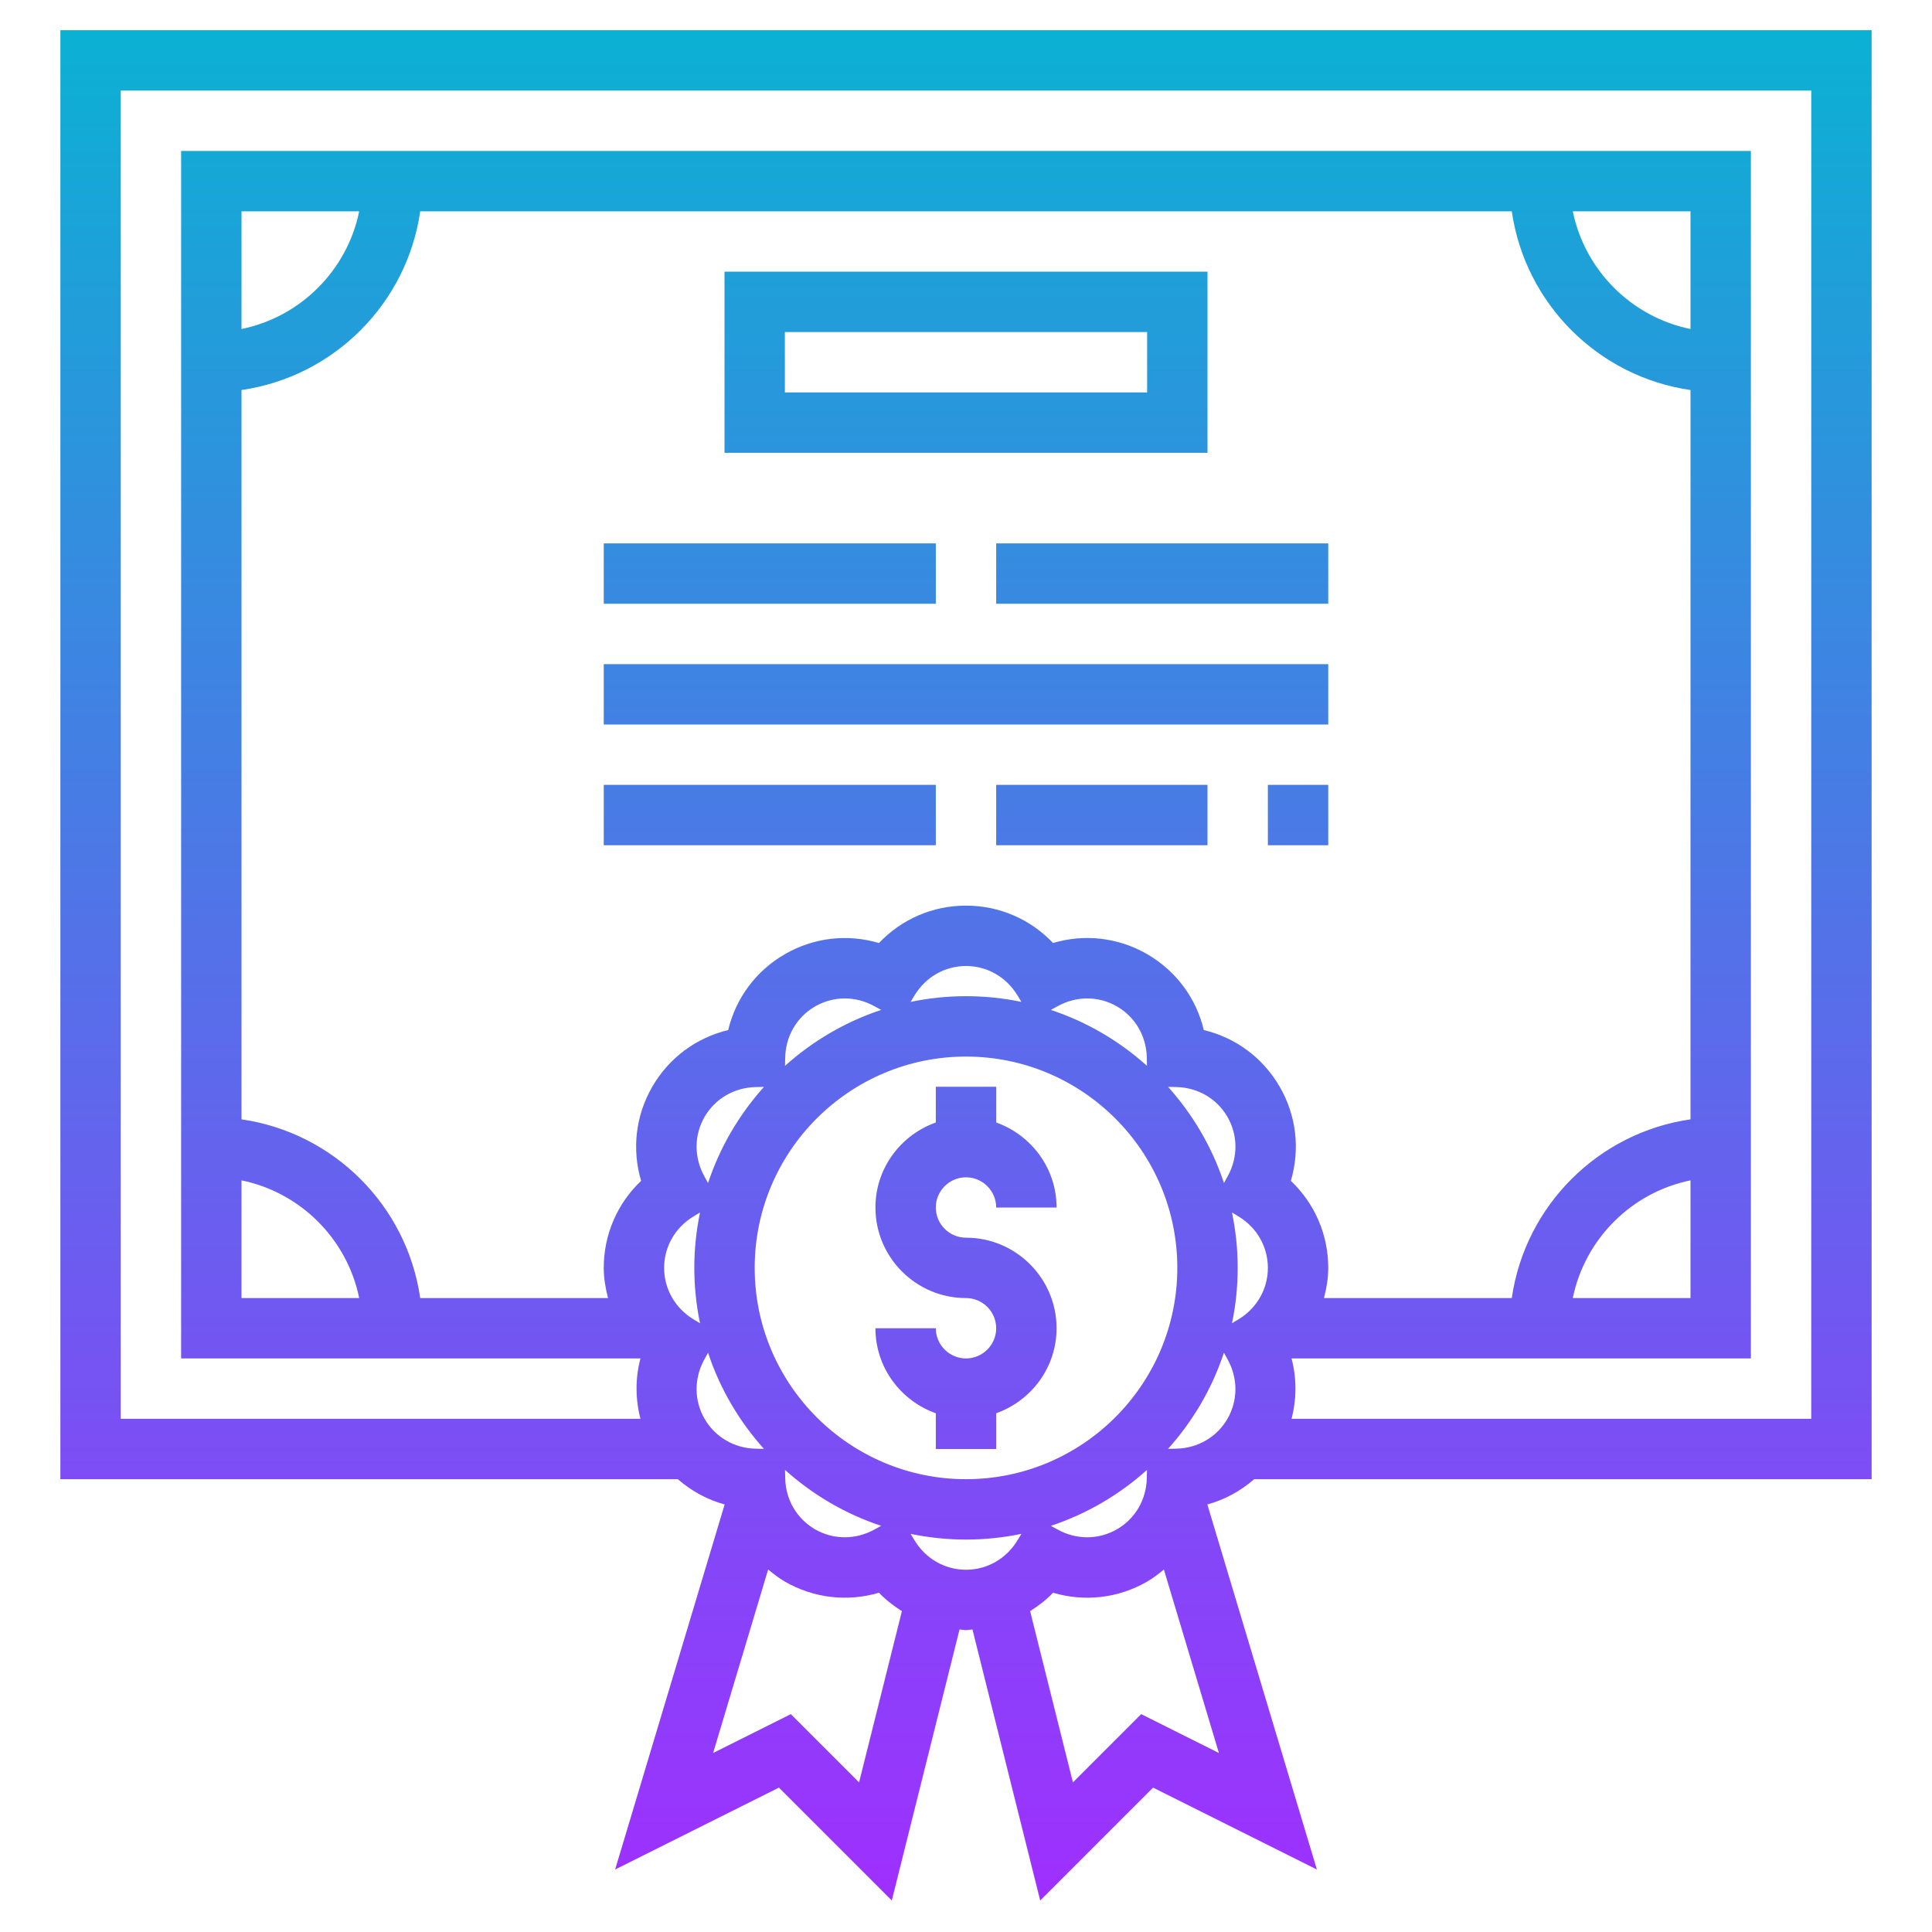 <?xml version="1.0" encoding="iso-8859-1"?>
<!-- Generator: Adobe Illustrator 22.1.0, SVG Export Plug-In . SVG Version: 6.00 Build 0)  -->
<svg xmlns="http://www.w3.org/2000/svg" xmlns:xlink="http://www.w3.org/1999/xlink" version="1.1" id="Layer_1_1_" x="0px" y="0px" viewBox="0 0 64 64" style="enable-background:new 0 0 64 64;" xml:space="preserve" width="512" height="512">
<linearGradient id="SVGID_1_" gradientUnits="userSpaceOnUse" x1="32" y1="62.956" x2="32" y2="1">
	<stop offset="0" style="stop-color:#9F2FFF"/>
	<stop offset="1" style="stop-color:#0BB1D3"/>
</linearGradient>
<path style="fill:url(#SVGID_1_);" d="M40,9H24v6h16V9z M38,13H26v-2h12V13z M31,20H20v-2h11V20z M33,18h11v2H33V18z M31,28H20v-2  h11V28z M42,26h2v2h-2V26z M33,26h7v2h-7V26z M44,24H20v-2h24V24z M24.005,49.837L20.377,61.93l5.426-2.713l3.739,3.739l2.244-8.978  C31.858,53.982,31.927,54,32,54s0.142-0.018,0.214-0.022l2.244,8.978l3.739-3.739l5.426,2.713l-3.628-12.093  c0.579-0.158,1.103-0.447,1.551-0.837H62V1H2v48h20.454C22.902,49.39,23.425,49.679,24.005,49.837z M8,39.101  C9.956,39.5,11.5,41.044,11.899,43H8V39.101z M13.92,43c-0.441-3.059-2.861-5.48-5.92-5.92V12.92c3.059-0.441,5.48-2.861,5.92-5.92  h36.16c0.441,3.059,2.861,5.48,5.92,5.92v24.16c-3.059,0.441-5.48,2.861-5.92,5.92h-6.222C43.942,42.677,44,42.345,44,42  c0-1.108-0.452-2.138-1.239-2.883c0.309-1.039,0.186-2.156-0.369-3.117c-0.554-0.96-1.46-1.626-2.514-1.878  c-0.252-1.054-0.918-1.96-1.878-2.515c-0.96-0.554-2.077-0.678-3.117-0.369C34.138,30.452,33.108,30,32,30s-2.138,0.452-2.883,1.239  c-1.039-0.308-2.156-0.186-3.117,0.369c-0.96,0.554-1.626,1.46-1.878,2.514c-1.054,0.252-1.96,0.918-2.515,1.878  c-0.554,0.96-0.678,2.078-0.369,3.117C20.452,39.862,20,40.892,20,42c0,0.345,0.058,0.677,0.142,1H13.92z M8,10.899V7h3.899  C11.5,8.956,9.956,10.5,8,10.899z M56,10.899C54.044,10.5,52.5,8.956,52.101,7H56V10.899z M56,39.101V43h-3.899  C52.5,41.044,54.044,39.5,56,39.101z M40.545,39.19c-0.393-1.192-1.031-2.271-1.851-3.186l0.275,0.006  c0.711,0.015,1.344,0.385,1.692,0.989c0.349,0.604,0.353,1.337,0.011,1.96L40.545,39.19z M32,49c-3.86,0-7-3.14-7-7s3.14-7,7-7  s7,3.14,7,7S35.86,49,32,49z M37.995,48.693l-0.006,0.275c-0.015,0.711-0.385,1.344-0.989,1.692s-1.338,0.354-1.96,0.011  l-0.23-0.126C36.002,50.151,37.081,49.513,37.995,48.693z M29.19,50.545l-0.23,0.126c-0.624,0.342-1.357,0.337-1.96-0.01  c-0.604-0.349-0.974-0.982-0.989-1.693l-0.006-0.275C26.919,49.513,27.998,50.151,29.19,50.545z M23.455,39.19l-0.126-0.23  c-0.342-0.623-0.338-1.356,0.01-1.96c0.349-0.604,0.982-0.974,1.693-0.989l0.275-0.006C24.487,36.919,23.849,37.998,23.455,39.19z   M26.005,35.307l0.006-0.275c0.015-0.711,0.385-1.344,0.989-1.692c0.604-0.349,1.337-0.354,1.96-0.011l0.23,0.126  C27.998,33.849,26.919,34.487,26.005,35.307z M30.165,33.189l0.132-0.218C30.666,32.363,31.302,32,32,32s1.334,0.363,1.703,0.971  l0.132,0.218C33.243,33.066,32.629,33,32,33S30.757,33.066,30.165,33.189z M34.81,33.455l0.23-0.126  c0.622-0.343,1.356-0.338,1.96,0.01c0.604,0.349,0.974,0.982,0.989,1.693l0.006,0.275C37.081,34.487,36.002,33.849,34.81,33.455z   M22,42c0-0.698,0.363-1.334,0.971-1.703l0.218-0.132C23.066,40.757,23,41.371,23,42s0.066,1.243,0.189,1.835l-0.218-0.132  C22.363,43.334,22,42.698,22,42z M23.34,47c-0.349-0.604-0.353-1.337-0.011-1.96l0.126-0.23c0.393,1.192,1.031,2.271,1.851,3.186  l-0.275-0.006C24.321,47.974,23.688,47.604,23.34,47z M28.458,59.044l-2.261-2.261l-2.574,1.287l1.823-6.078  c0.174,0.145,0.353,0.284,0.554,0.4c0.96,0.553,2.076,0.677,3.117,0.369c0.227,0.239,0.486,0.436,0.76,0.61L28.458,59.044z   M30.297,51.029l-0.132-0.218C30.757,50.934,31.371,51,32,51s1.243-0.066,1.835-0.189l-0.132,0.218C33.334,51.637,32.698,52,32,52  S30.666,51.637,30.297,51.029z M37.803,56.783l-2.261,2.261l-1.418-5.673c0.273-0.174,0.533-0.37,0.76-0.61  c1.039,0.308,2.156,0.186,3.117-0.369c0.2-0.116,0.38-0.255,0.554-0.399l1.823,6.078L37.803,56.783z M40.661,47  c-0.349,0.604-0.982,0.974-1.693,0.989l-0.275,0.006c0.82-0.915,1.458-1.993,1.851-3.186l0.126,0.23  C41.013,45.663,41.009,46.396,40.661,47z M40.811,43.835C40.934,43.243,41,42.629,41,42s-0.066-1.243-0.189-1.835l0.218,0.132  C41.637,40.666,42,41.302,42,42s-0.363,1.334-0.971,1.703L40.811,43.835z M4,3h56v44H42.784c0.17-0.656,0.175-1.34,0-2H58V5H6v40  h15.216c-0.175,0.66-0.17,1.344,0,2H4V3z M31,40c0,0.551,0.449,1,1,1c1.654,0,3,1.346,3,3c0,1.302-0.839,2.402-2,2.816V48h-2v-1.184  c-1.161-0.414-2-1.514-2-2.816h2c0,0.551,0.449,1,1,1s1-0.449,1-1s-0.449-1-1-1c-1.654,0-3-1.346-3-3c0-1.302,0.839-2.402,2-2.816  V36h2v1.184c1.161,0.414,2,1.514,2,2.816h-2c0-0.551-0.449-1-1-1S31,39.449,31,40z"/>
</svg>
